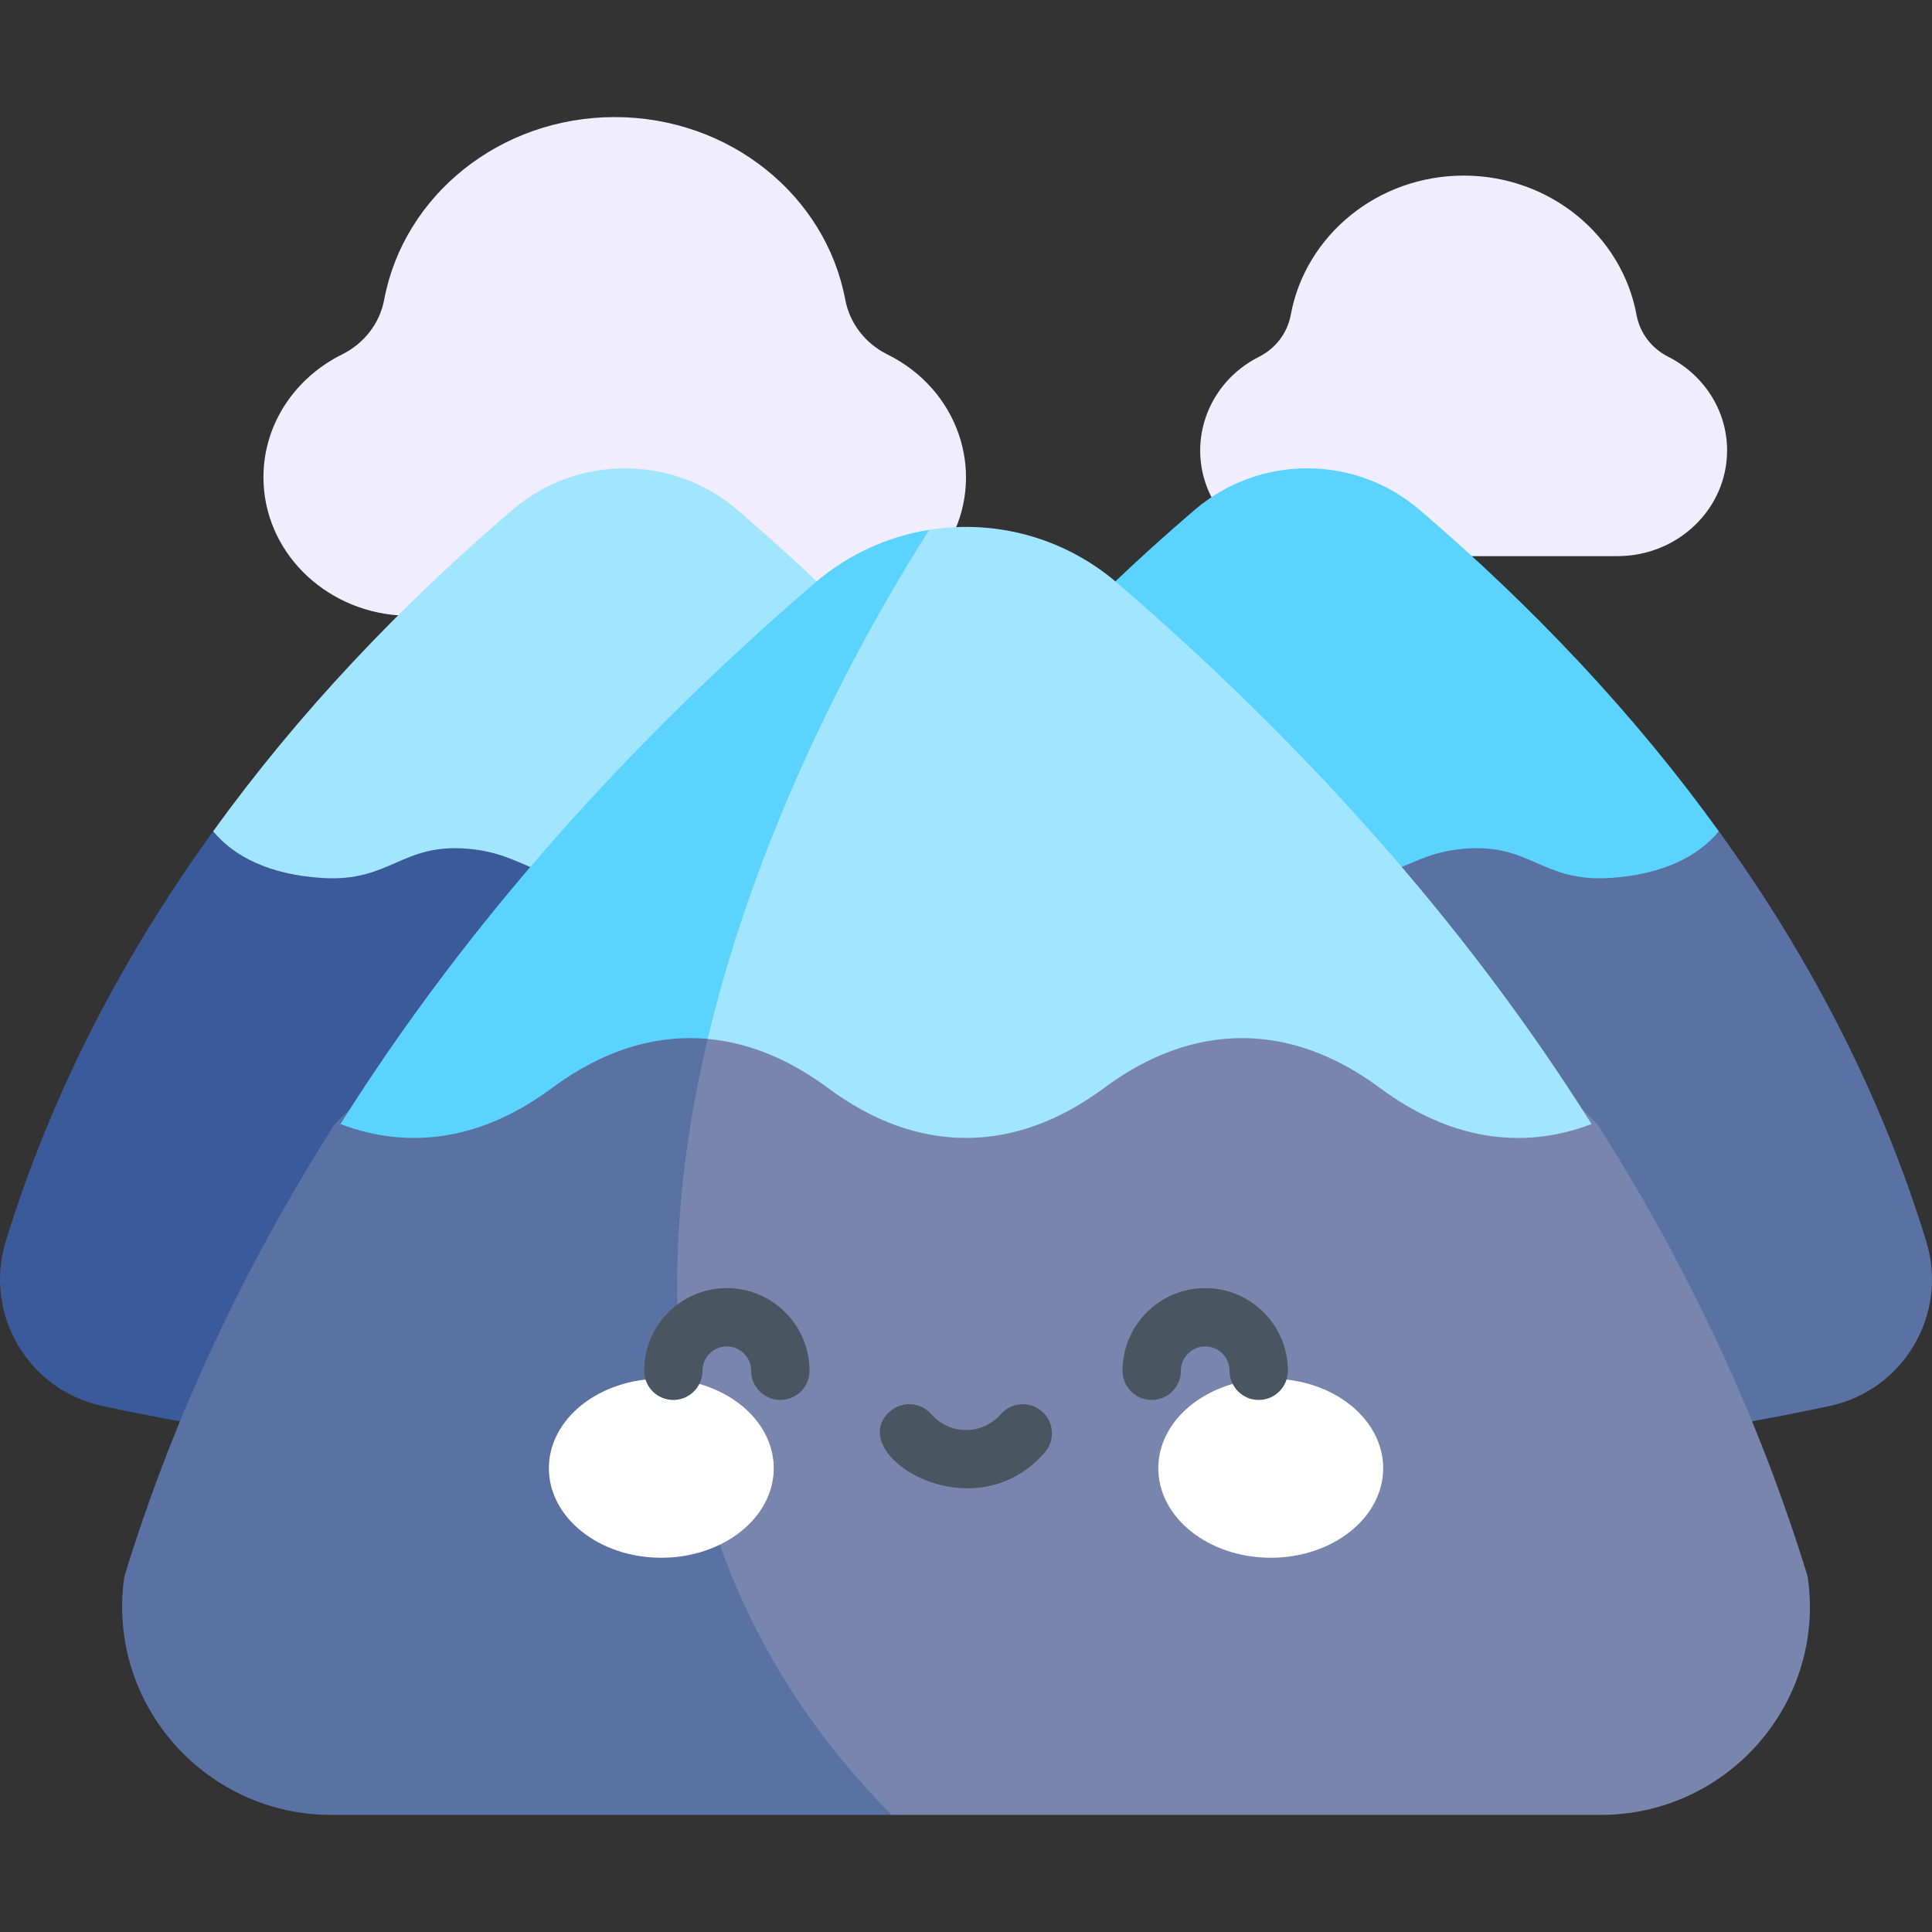 <svg id="Capa_1" enable-background="new 0 0 512 512" height="512" viewBox="0 0 512 512" width="512" xmlns="http://www.w3.org/2000/svg"><rect x="0" y="0" width="512" height="512" fill="#333333" stroke="none"/><g><path d="m390.069 147.385h38.537c16.067 0 29.091-12.543 29.091-28.014 0-10.789-6.333-20.152-15.614-24.832-4.373-2.206-7.5-6.272-8.387-11.088-3.873-21.036-22.972-36.916-45.818-36.916-22.831 0-41.944 15.87-45.818 36.917-.887 4.816-4.014 8.882-8.386 11.087-14.164 7.142-19.517 23.77-12.624 37.216 18.077 18.854 44.678 25.099 69.019 15.63z" fill="#efedfe"/><path d="m252.285 142.176c8.773-17.527 1.601-38.969-17.104-48.239-5.831-2.89-9.999-8.219-11.182-14.531-5.164-27.567-30.63-48.378-61.091-48.378-30.442 0-55.926 20.798-61.091 48.379-1.182 6.312-5.351 11.64-11.181 14.53-12.375 6.133-20.819 18.403-20.819 32.541 0 19.375 15.859 35.245 35.961 36.615 48.104 28.129 108.323 20.335 146.507-20.917z" fill="#efedfe"/><path d="m294.616 154.978c7.14-6.81 14.486-13.435 22.008-19.875 17.134-14.651 42.438-14.651 59.562 0 29.807 25.5 56.77 53.916 79.324 85.196-24.682 73.815-97.871 101.173-136.527 81.775-36.1-18.113-57.61-84.792-24.367-147.096z" fill="#5ad4ff"/><path d="m484.832 372.611c-7.408 1.581-14.847 3.038-22.296 4.373-37.386 9.893-76.868-4.143-98.486-34.69-23.677-33.455-21.233-80.08 6.614-112.191 4.853-1.971 9.355-4.465 17.216-5.163 17.793-1.58 20.555 8.889 38.791 7.729 13.631-.863 23.202-5.533 28.838-12.369 23.913 33.041 42.861 69.284 54.957 108.627 5.924 19.245-5.873 39.466-25.634 43.684z" fill="#5972a3"/><path d="m193.018 302.075c-38.656 19.398-111.845-7.96-136.527-81.775 22.553-31.28 49.517-59.696 79.324-85.196 17.124-14.651 42.428-14.651 59.562 0 7.521 6.439 14.868 13.064 22.007 19.875 33.243 62.303 11.733 128.982-24.366 147.096z" fill="#a2e5ff"/><path d="m27.168 372.611c7.408 1.581 14.847 3.038 22.296 4.373 37.386 9.893 76.868-4.143 98.486-34.69 23.677-33.455 21.233-80.08-6.614-112.191-4.853-1.971-9.355-4.465-17.216-5.163-17.793-1.58-20.555 8.889-38.791 7.729-13.631-.863-23.202-5.533-28.838-12.369-23.913 33.04-42.861 69.283-54.957 108.626-5.924 19.246 5.873 39.467 25.634 43.685z" fill="#3b5a99"/><path d="m424.198 480.972h-187.908s-172.566-72.214-36.7-245.924c81.809-21.151 166.682 5.489 223.711 62.838 24.243 38.142 42.84 78.005 55.595 119.392.165.536.309 1.535.453 2.906 3.36 32.547-22.429 60.788-55.151 60.788z" fill="#7886ad"/><path d="m236.29 480.972h-148.478c-32.702 0-58.429-28.179-55.163-60.716.144-1.401.289-2.421.464-2.967 13.064-42.48 32.032-82.322 55.585-119.403 7.892-7.892 47.837-46.58 110.892-62.838-26.468 73.739-37.781 170.742 36.7 245.924z" fill="#5972a3"/><path d="m421.776 297.886c-18.669 7.11-37.926 3.926-56.059-9.551-23.738-17.639-49.403-17.639-73.142 0-23.738 17.639-49.414 17.639-73.152 0-9.329-6.941-20.065-11.942-31.878-13.013-34.886-53.792 58.707-134.919 58.707-134.919 17.793-2.829 35.969 2.177 49.836 14.094 47.941 41.234 91.585 89.113 125.688 143.389z" fill="#a2e5ff"/><path d="m246.253 140.404c-15.527 24.397-44.612 75.439-58.707 134.919-13.909-1.257-27.89 3.081-41.264 13.013-18.133 13.477-37.39 16.66-56.059 9.551 33.681-53.545 76.861-101.392 125.687-143.388 8.902-7.645 19.432-12.344 30.343-14.095z" fill="#5ad4ff"/><g fill="#fff"><ellipse cx="175.254" cy="389.093" rx="29.796" ry="23.728"/><ellipse cx="336.759" cy="389.093" rx="29.796" ry="23.728"/></g><g><path d="m206.802 371c-4.268 0-7.727-3.459-7.727-7.727 0-3.56-2.896-6.456-6.455-6.456s-6.455 2.896-6.455 6.456c0 4.268-3.46 7.727-7.727 7.727-4.268 0-7.727-3.459-7.727-7.727 0-12.081 9.829-21.91 21.91-21.91s21.91 9.829 21.91 21.91c-.002 4.268-3.461 7.727-7.729 7.727z" fill="#495560"/></g><g><path d="m333.576 371c-4.268 0-7.727-3.459-7.727-7.727 0-3.56-2.896-6.456-6.455-6.456s-6.455 2.896-6.455 6.456c0 4.268-3.46 7.727-7.727 7.727s-7.727-3.459-7.727-7.727c0-12.081 9.829-21.91 21.91-21.91s21.91 9.829 21.91 21.91c-.002 4.268-3.461 7.727-7.729 7.727z" fill="#495560"/></g><g><path d="m235.886 374.022c3.217-2.804 8.099-2.467 10.902.749 2.328 2.671 5.688 4.204 9.218 4.204s6.89-1.532 9.218-4.204c2.804-3.217 7.686-3.552 10.902-.749 3.218 2.803 3.553 7.685.749 10.903-19.248 22.088-53.649.127-40.989-10.903z" fill="#495560"/></g></g></svg>